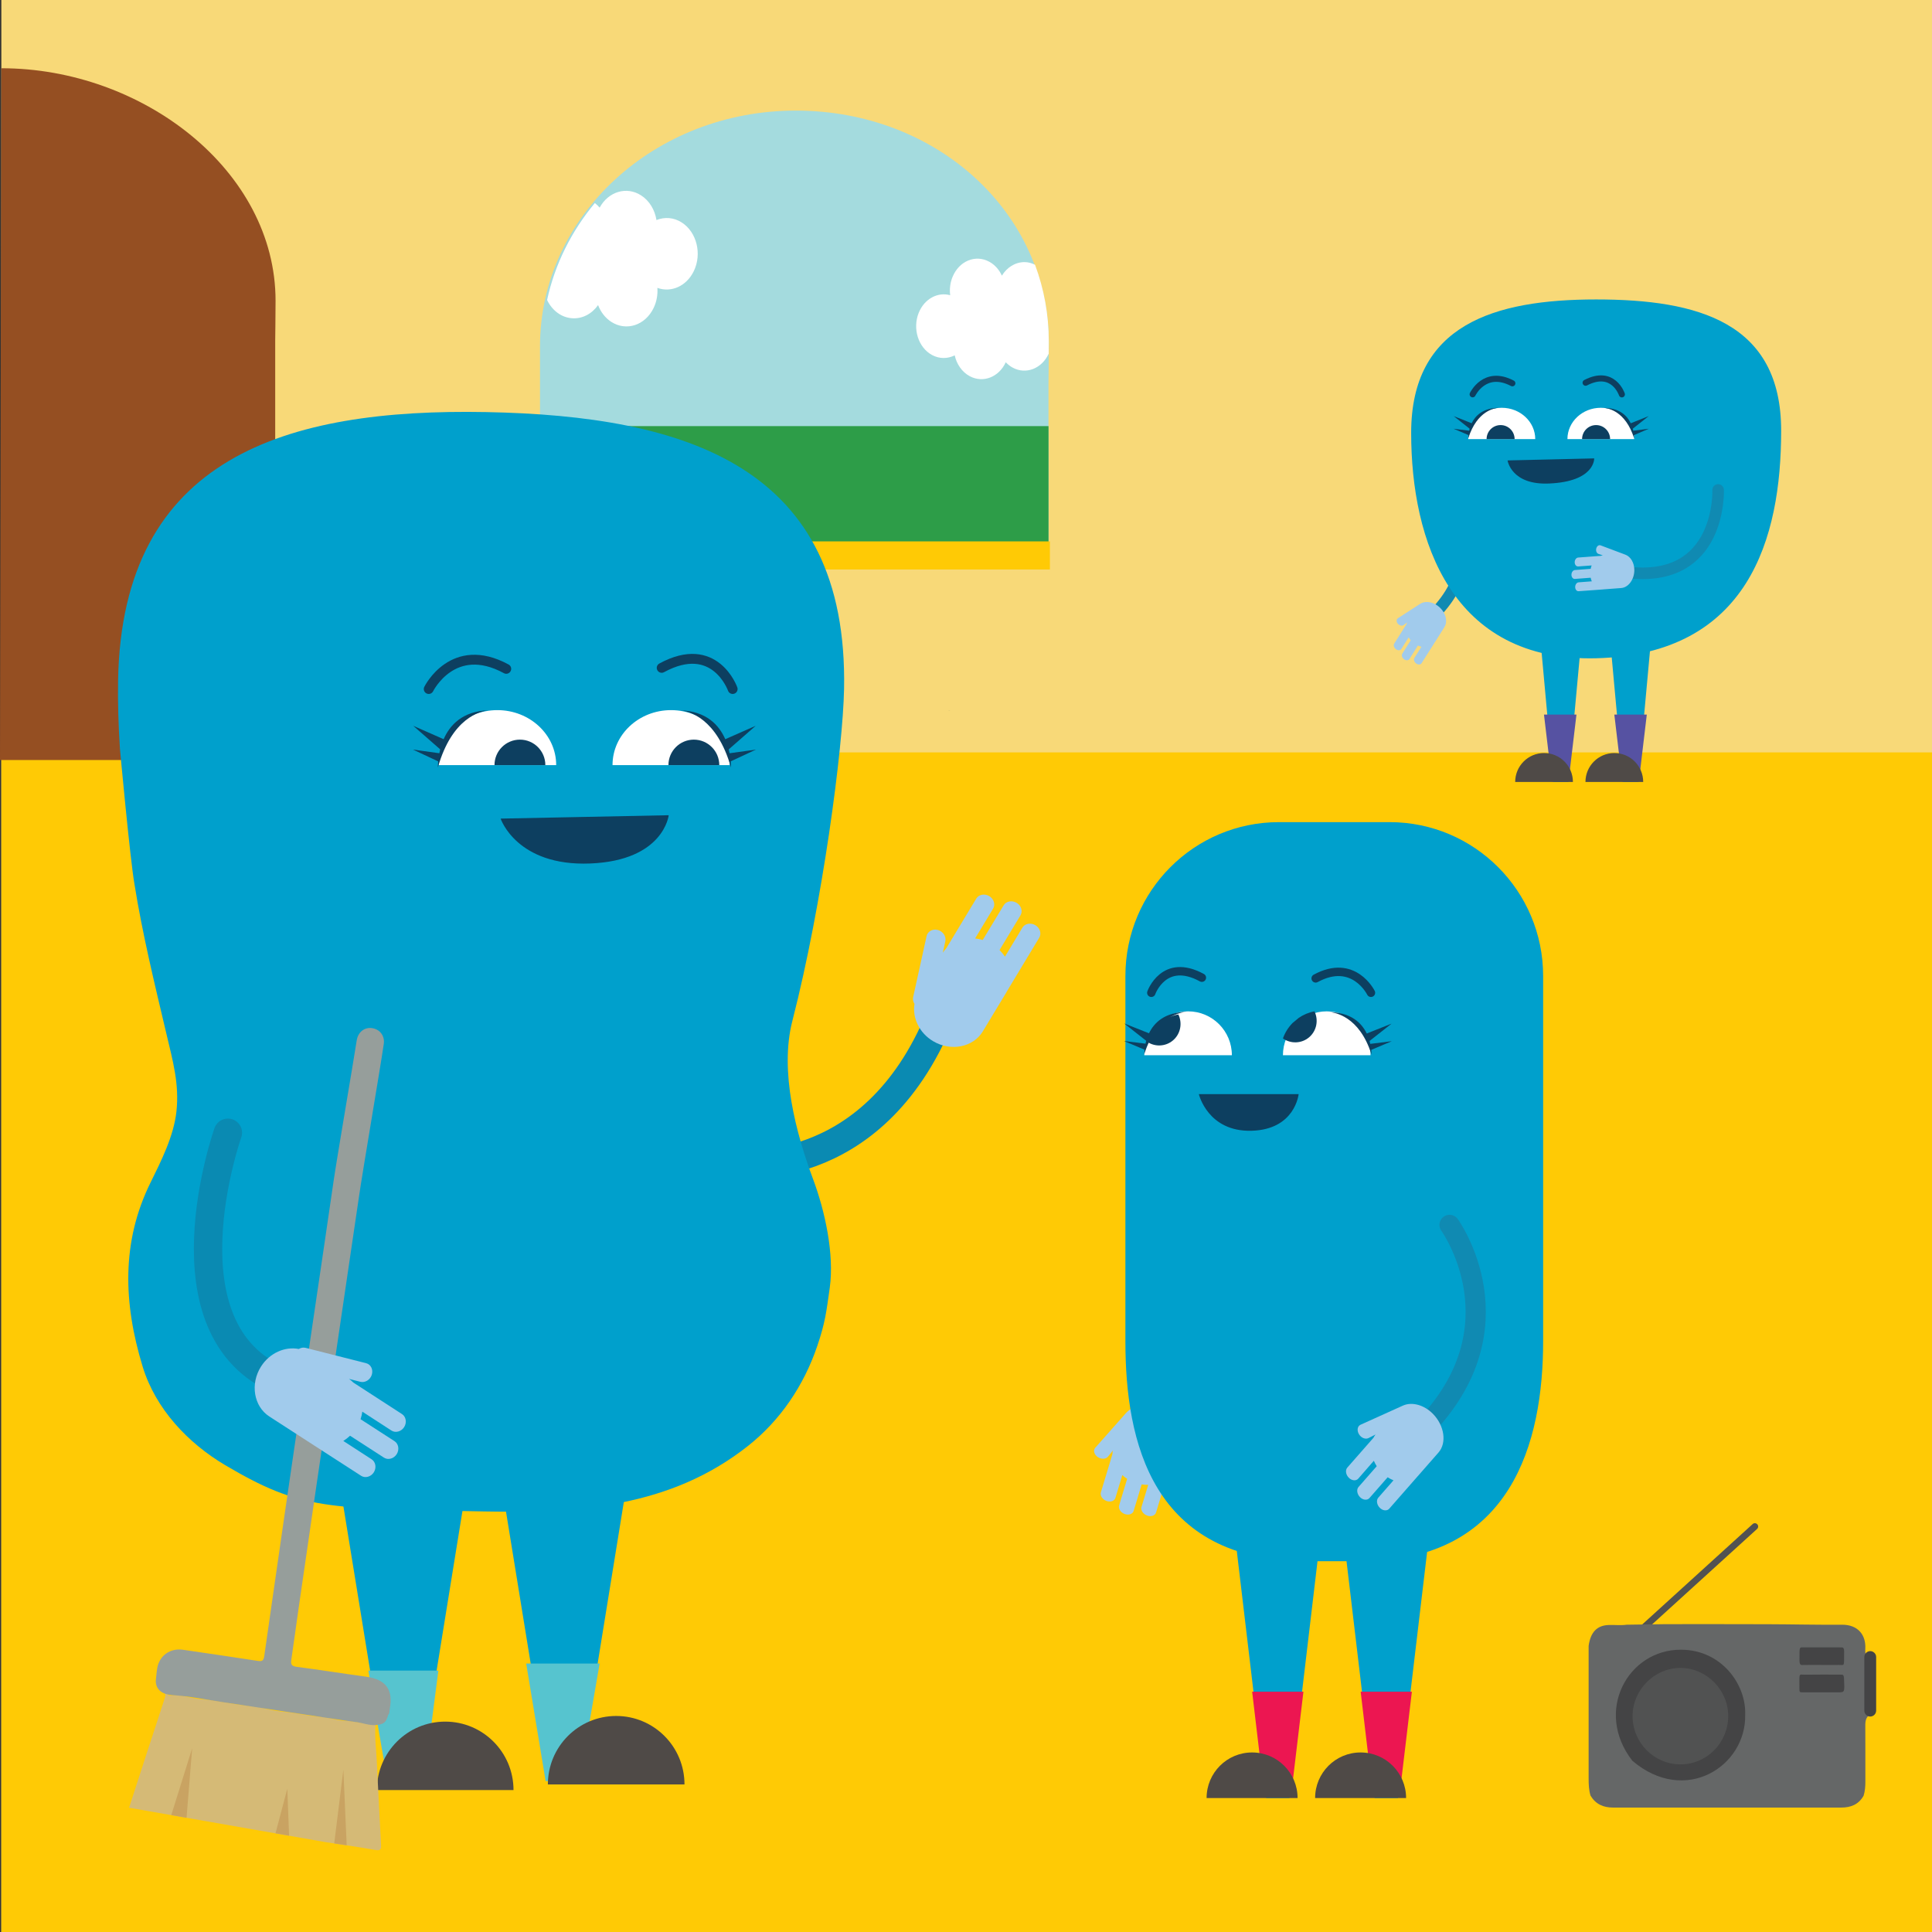 <svg width="294" height="294" viewBox="0 0 294 294" fill="none" xmlns="http://www.w3.org/2000/svg">
<rect x="0" y="0" width="294" height="294" fill="#333333" stroke="none"/>
<g clip-path="url(#clip0)">
<path d="M0.204 294V0H294V294" fill="#F8D978"/>
<path d="M216.629 74.673C216.629 74.673 228.449 82.749 218.386 93.328" stroke="#108AB2" stroke-width="1.757" stroke-miterlimit="10" stroke-linecap="round"/>
<path d="M216.125 91.878C216.832 91.438 217.893 91.524 218.793 92.189C219.94 93.038 220.39 94.488 219.801 95.433L218.343 97.742C218.333 97.763 218.322 97.774 218.311 97.785C218.311 97.796 218.3 97.806 218.3 97.806L216.329 100.921C216.179 101.168 215.804 101.189 215.503 100.964C215.203 100.738 215.086 100.362 215.236 100.115L216.307 98.418C216.125 98.376 215.943 98.311 215.771 98.236L214.485 100.276C214.335 100.523 213.96 100.545 213.66 100.319C213.36 100.094 213.242 99.718 213.392 99.471L214.678 97.43C214.56 97.291 214.453 97.151 214.357 97.001L213.253 98.751C213.103 98.998 212.728 99.02 212.428 98.794C212.128 98.569 212.01 98.193 212.16 97.946L214.003 95.025C214.035 94.917 214.089 94.81 214.143 94.713L213.585 95.121C213.35 95.293 212.964 95.197 212.717 94.917C212.471 94.638 212.471 94.262 212.707 94.09" fill="#A1CBEC"/>
<path d="M294 114.496H0.204V294.011H294V114.496Z" fill="#FFCA05"/>
<path d="M173.828 190.383C173.828 190.383 183.012 204.538 173.817 220.39" stroke="#108AB2" stroke-width="3.073" stroke-miterlimit="10" stroke-linecap="round"/>
<path d="M171.385 214.987C172.371 213.913 174.214 213.57 176.036 214.268C178.361 215.159 179.797 217.404 179.229 219.262L177.836 223.837C177.825 223.869 177.814 223.901 177.804 223.934C177.804 223.955 177.804 223.966 177.793 223.987L175.918 230.163C175.768 230.646 175.157 230.85 174.546 230.624C173.935 230.388 173.56 229.808 173.71 229.314L174.728 225.953C174.407 225.963 174.075 225.942 173.732 225.888L172.51 229.926C172.36 230.41 171.749 230.614 171.138 230.388C170.527 230.152 170.152 229.572 170.302 229.078L171.524 225.04C171.256 224.868 171.01 224.675 170.785 224.471L169.734 227.94C169.584 228.423 168.974 228.627 168.363 228.401C167.752 228.165 167.377 227.585 167.527 227.091L169.274 221.313C169.284 221.109 169.317 220.916 169.359 220.722L168.599 221.668C168.277 222.065 167.58 222.086 167.045 221.721C166.509 221.356 166.327 220.733 166.648 220.336" fill="#A1CBEC"/>
<path d="M143.062 154.706C132.667 180.159 111.631 177.055 111.631 177.055" stroke="#0A8AB2" stroke-width="4.313" stroke-miterlimit="10" stroke-linecap="round"/>
<path d="M158.139 142.699C158.525 142.065 158.257 141.206 157.55 140.787C156.843 140.369 155.953 140.54 155.578 141.174L152.931 145.577C152.696 145.223 152.417 144.879 152.106 144.568L155.289 139.295C155.675 138.661 155.407 137.802 154.7 137.383C153.992 136.964 153.103 137.136 152.728 137.77L149.545 143.043C149.159 142.925 148.773 142.849 148.388 142.806L151.12 138.274C151.506 137.641 151.238 136.781 150.531 136.363C149.824 135.944 148.934 136.116 148.559 136.749L144.005 144.299C143.801 144.503 143.63 144.74 143.469 144.976L143.855 143.236C144.015 142.506 143.501 141.733 142.719 141.518C141.937 141.303 141.165 141.722 141.004 142.452L138.957 151.742C138.882 152.096 138.968 152.461 139.161 152.773C138.818 154.878 139.879 157.187 142.001 158.444C144.691 160.044 148.088 159.378 149.556 156.951L153.167 150.969C153.189 150.926 153.21 150.883 153.231 150.84C153.242 150.818 153.264 150.808 153.274 150.775L158.139 142.699Z" fill="#A1CBEC"/>
<path d="M159.608 52.217C159.608 32.391 142.59 16.829 121.093 16.829C99.597 16.829 82.172 32.896 82.172 52.732V85.596H159.554V58.274C159.554 58.274 159.608 54.096 159.608 52.217Z" fill="#A4DBDE"/>
<path d="M0 115.656H41.879V51.83C41.879 51.83 41.933 47.663 41.933 45.773C41.933 25.947 21.7 10.385 0.204 10.385" fill="#954F22"/>
<path d="M82.175 85.57L159.557 85.57L159.557 64.843L82.175 64.843L82.175 85.57Z" fill="#2D9D48"/>
<path d="M155.9 39.887C154.475 39.887 153.221 40.704 152.46 41.949C152.053 41.047 151.388 40.285 150.531 39.823C148.431 38.684 145.934 39.726 144.948 42.153C144.583 43.045 144.476 44.011 144.594 44.924C142.697 44.398 140.683 45.461 139.815 47.577C138.829 49.993 139.729 52.882 141.829 54.021C142.965 54.633 144.208 54.611 145.28 54.075C145.58 55.417 146.384 56.609 147.563 57.243C149.599 58.338 152.01 57.393 153.049 55.127C153.36 55.449 153.703 55.728 154.1 55.943C156.136 57.049 158.547 56.083 159.586 53.817C159.597 53.119 159.597 52.453 159.597 51.948C159.597 47.846 158.858 43.925 157.507 40.295C157.025 40.038 156.479 39.887 155.9 39.887Z" fill="white"/>
<path d="M87.016 48.425C88.612 48.554 90.07 47.76 91.013 46.428C91.409 47.469 92.095 48.382 93.028 48.984C95.31 50.444 98.182 49.51 99.457 46.879C99.929 45.901 100.111 44.838 100.036 43.807C102.126 44.57 104.462 43.56 105.576 41.262C106.852 38.642 106.026 35.323 103.755 33.862C102.522 33.068 101.118 32.992 99.897 33.486C99.65 31.951 98.836 30.544 97.55 29.727C95.342 28.31 92.578 29.158 91.249 31.596C91.034 31.338 90.788 31.102 90.52 30.898C86.973 35.162 84.433 40.188 83.254 45.654C83.994 47.201 85.376 48.297 87.016 48.425Z" fill="white"/>
<path d="M159.768 82.385H81.958V86.659H159.768V82.385Z" fill="#FFCA05"/>
<path d="M31.72 79.216C33.354 79.216 34.678 78.196 34.678 76.939C34.678 75.681 33.354 74.662 31.72 74.662C30.087 74.662 28.762 75.681 28.762 76.939C28.762 78.196 30.087 79.216 31.72 79.216Z" fill="#838383"/>
<path d="M20.457 134.515C21.679 142.183 23.554 149.819 25.322 157.316C26.276 161.375 27.316 164.941 26.844 169.183C26.426 172.899 24.54 176.647 22.901 179.966C18.475 188.933 18.743 198.255 21.711 207.975C23.683 214.429 28.644 219.627 34.249 222.946C45.865 229.819 49.723 229.551 73.706 230.002C87.927 230.27 101.997 229.401 113.849 220.014C118.736 216.148 122.326 210.853 124.373 204.807C125.584 201.23 125.744 199.673 126.269 195.957C126.987 190.813 125.509 184.208 123.751 179.493C121.115 172.426 118.607 163.008 120.579 155.35C125.166 137.501 128.273 113.927 128.445 104.841C129.088 70.99 104.494 63.289 73.996 62.709C43.497 62.129 18.614 69.583 17.971 103.434C17.907 106.925 18.025 110.426 18.25 113.927C18.25 113.927 19.782 130.627 20.457 134.515Z" fill="#00A0CC"/>
<path d="M93.21 116.43C93.21 111.812 97.196 108.063 102.115 108.063C107.034 108.063 111.02 111.812 111.02 116.43" fill="white"/>
<path d="M101.719 116.43C101.719 114.282 103.455 112.553 105.587 112.553C107.72 112.553 109.456 114.293 109.456 116.43" fill="#0D3F60"/>
<path d="M66.741 116.43C66.741 111.812 70.749 108.063 75.689 108.063C80.629 108.063 84.637 111.812 84.637 116.43" fill="white"/>
<path d="M75.249 116.43C75.249 114.282 76.986 112.553 79.118 112.553C81.261 112.553 82.987 114.293 82.987 116.43" fill="#0D3F60"/>
<path d="M95.546 224.771L88.034 271.103H83.672L76.171 224.922" fill="#00A0CC"/>
<path d="M71.07 225.631L63.569 271.962H59.207L51.695 225.77" fill="#00A0CC"/>
<path d="M83.029 271.039L80.072 253.146H91.249L88.195 270.835L83.029 271.039Z" fill="#56C4CF"/>
<path d="M59.047 271.543L56.057 254.22H66.709L64.405 272.015L59.047 271.543Z" fill="#56C4CF"/>
<path d="M78.143 272.403C78.143 266.646 73.492 261.985 67.748 261.985C62.004 261.985 57.353 266.646 57.353 272.403" fill="#4F4A47"/>
<path d="M104.162 271.544C104.162 265.787 99.511 261.126 93.767 261.126C88.023 261.126 83.372 265.787 83.372 271.544" fill="#4F4A47"/>
<path d="M19.643 275.087C20.575 272.219 21.497 269.352 22.429 266.495C23.297 263.832 24.186 261.168 25.044 258.505C25.119 258.258 25.258 257.989 25.087 257.721C25.408 257.689 25.58 258.043 25.922 258C27.541 257.796 29.052 258.473 30.648 258.58C32.963 258.72 35.214 259.321 37.517 259.557C38.257 259.632 39.018 259.686 39.746 259.869C40.936 260.169 42.179 260.417 43.358 260.513C45.19 260.674 46.98 261.147 48.812 261.254C50.045 261.329 51.202 261.823 52.413 261.856C54.02 261.899 55.553 262.339 57.139 262.521C56.978 264.401 57.267 266.259 57.343 268.128C57.535 272.327 57.761 276.526 57.986 280.715C58.018 281.337 57.953 281.66 57.15 281.52C54.631 281.069 52.092 280.715 49.563 280.328L19.643 275.087Z" fill="#D5BA76"/>
<path d="M57.3 156.66C58.093 157.036 58.543 157.917 58.404 158.84C57.803 162.954 55.178 178.236 54.589 182.36C53.742 188.267 49.016 220.046 48.169 225.953C47.269 232.225 46.337 238.486 45.437 244.758C45.062 247.357 44.719 249.956 44.333 252.555C44.226 253.264 44.355 253.543 45.158 253.651C48.673 254.102 52.167 254.671 55.671 255.144C58.725 255.562 59.872 257.087 59.304 260.084C59.25 260.363 59.325 260.707 59.079 260.943C58.746 262.135 58.414 262.404 57.139 262.511C56.239 262.586 55.124 262.178 54.224 262.06C53.056 261.899 51.877 261.738 50.709 261.555C48.212 261.179 45.715 260.803 43.219 260.428C40.175 259.966 37.132 259.515 34.099 259.053C31.42 258.645 28.891 258.118 26.191 257.947C24.83 257.861 23.715 257.227 23.704 255.788C23.779 255.133 23.822 254.467 23.929 253.823C24.272 251.922 25.912 250.762 27.852 251.052C31.656 251.61 35.46 252.158 39.254 252.749C39.972 252.867 40.132 252.609 40.218 251.975C41.268 244.565 42.351 237.165 43.411 229.766C44.558 221.732 49.605 187.838 50.752 179.804C51.245 176.368 53.753 161.772 54.278 158.346C54.514 156.768 55.917 156.016 57.3 156.66Z" fill="#969E9B"/>
<path d="M52.756 280.812L52.252 269.299L50.859 280.522L52.756 280.812Z" fill="#C9A362"/>
<path d="M43.99 279.351L43.722 272.198L41.922 278.986L43.99 279.351Z" fill="#C9A362"/>
<path d="M28.387 276.623L29.245 266.034L26.062 276.215L28.387 276.623Z" fill="#C9A362"/>
<path d="M271.046 65.534C271.046 81.976 266.073 99.578 242.894 100.169C220.883 100.738 214.743 82.309 214.743 65.866C214.743 49.424 227.345 45.568 242.894 45.568C258.443 45.568 271.046 49.08 271.046 65.534Z" fill="#00A0CC"/>
<path d="M224.098 60.003C224.098 60.003 225.93 56.115 230.142 58.327" stroke="#0D3F60" stroke-width="0.924" stroke-miterlimit="10" stroke-linecap="round"/>
<path d="M246.806 60.014C246.806 60.014 245.498 56.062 241.287 58.242" stroke="#0D3F60" stroke-width="0.924" stroke-miterlimit="10" stroke-linecap="round"/>
<path d="M242.594 69.755C242.594 69.755 242.755 73.278 235.736 73.578C229.96 73.836 229.413 70.066 229.413 70.066L242.594 69.755Z" fill="#0D3F60"/>
<path d="M238.522 66.822C238.522 64.191 240.794 62.054 243.601 62.054C246.409 62.054 248.681 64.191 248.681 66.822" fill="white"/>
<path d="M223.423 66.822C223.423 64.191 225.705 62.054 228.524 62.054C231.342 62.054 233.625 64.191 233.625 66.822" fill="white"/>
<path d="M223.948 64.406L221.215 63.321L223.637 65.233C223.605 65.34 223.584 65.448 223.562 65.544L221.194 65.243L223.455 66.199C223.423 66.5 223.434 66.693 223.434 66.693C224.773 62.451 227.516 62.086 228.063 62.054C225.663 62.086 224.505 63.257 223.948 64.406Z" fill="#0D3F60"/>
<path d="M228.063 62.065C228.095 62.065 228.127 62.065 228.159 62.065C228.159 62.054 228.127 62.054 228.063 62.065Z" fill="#0D3F60"/>
<path d="M250.91 65.243L248.542 65.544C248.52 65.448 248.499 65.34 248.467 65.233L250.888 63.321L248.156 64.406C247.599 63.246 246.441 62.086 244.041 62.065C244.587 62.097 247.341 62.462 248.67 66.704C248.67 66.704 248.681 66.511 248.649 66.21L250.91 65.243Z" fill="#0D3F60"/>
<path d="M261.455 74.555C261.455 74.555 262.023 88.882 247.545 87.088" stroke="#108AB2" stroke-width="1.757" stroke-miterlimit="10" stroke-linecap="round"/>
<path d="M247.363 84.415C248.134 84.715 248.702 85.628 248.702 86.745C248.702 88.174 247.813 89.398 246.709 89.484L243.987 89.688C243.966 89.688 243.944 89.688 243.934 89.688C243.923 89.688 243.912 89.688 243.902 89.699L240.226 89.967C239.937 89.989 239.701 89.699 239.701 89.333C239.701 88.958 239.937 88.635 240.226 88.614L242.23 88.463C242.155 88.292 242.101 88.109 242.058 87.916L239.658 88.098C239.369 88.12 239.133 87.83 239.133 87.465C239.133 87.089 239.369 86.767 239.658 86.745L242.058 86.563C242.091 86.38 242.144 86.208 242.208 86.047L240.151 86.198C239.862 86.219 239.626 85.929 239.626 85.564C239.626 85.188 239.862 84.866 240.151 84.844L243.58 84.587C243.687 84.554 243.805 84.522 243.912 84.511L243.259 84.296C242.98 84.211 242.819 83.846 242.905 83.48C242.991 83.115 243.28 82.89 243.559 82.986" fill="#A1CBEC"/>
<path d="M245.123 98.505L246.999 118.996H249.26L251.135 98.494" fill="#00A0CC"/>
<path d="M234.514 98.44L236.39 118.996H238.64L240.526 98.505" fill="#00A0CC"/>
<path d="M234.954 108.74H239.894L238.683 118.943H236.165L234.954 108.74Z" fill="#5652A2"/>
<path d="M245.659 108.74H250.599L249.388 118.943H246.87L245.659 108.74Z" fill="#5652A2"/>
<path d="M230.571 118.996C230.571 116.569 232.532 114.593 234.964 114.593C237.386 114.593 239.358 116.558 239.358 118.996" fill="#4F4A47"/>
<path d="M241.265 118.996C241.265 116.569 243.226 114.593 245.659 114.593C248.081 114.593 250.053 116.558 250.053 118.996" fill="#4F4A47"/>
<path d="M67.512 112.487L62.883 110.447L66.987 114.034C66.934 114.238 66.891 114.431 66.859 114.624L62.84 114.066L66.677 115.86C66.623 116.429 66.634 116.794 66.634 116.794C68.777 109.233 73.085 108.224 74.306 108.095C70.374 108.213 68.445 110.35 67.512 112.487Z" fill="#0D3F60"/>
<path d="M115.039 114.067L111.02 114.625C110.977 114.432 110.945 114.239 110.892 114.035L114.996 110.448L110.367 112.488C109.434 110.351 107.505 108.225 103.562 108.096C104.794 108.225 109.091 109.234 111.235 116.795C111.235 116.795 111.245 116.43 111.192 115.861L115.039 114.067Z" fill="#0D3F60"/>
<path d="M117.182 108.096C117.3 108.096 117.407 108.074 117.525 108.074C117.525 108.074 117.396 108.074 117.182 108.096Z" fill="#0D3F60"/>
<path d="M144.626 108.096C144.412 108.074 144.283 108.074 144.283 108.074C144.412 108.063 144.508 108.085 144.626 108.096Z" fill="#0D3F60"/>
<path d="M245.016 66.823C245.016 65.641 244.062 64.686 242.883 64.686C241.705 64.686 240.751 65.641 240.751 66.823" fill="#0D3F60"/>
<path d="M230.485 66.823C230.485 65.641 229.531 64.686 228.352 64.686C227.173 64.686 226.22 65.641 226.22 66.823" fill="#0D3F60"/>
<path d="M42.758 210.145C24.015 202.476 34.678 172.373 34.678 172.373" stroke="#0A8AB2" stroke-width="4.313" stroke-miterlimit="10" stroke-linecap="round"/>
<path d="M54.953 224.579C55.575 224.976 56.443 224.74 56.882 224.053C57.321 223.365 57.171 222.463 56.55 222.066L52.242 219.273C52.606 219.048 52.949 218.779 53.27 218.479L58.436 221.819C59.057 222.216 59.925 221.98 60.365 221.292C60.804 220.605 60.654 219.703 60.032 219.306L54.867 215.966C54.996 215.59 55.081 215.203 55.135 214.816L59.572 217.695C60.193 218.092 61.061 217.856 61.501 217.168C61.94 216.481 61.79 215.579 61.168 215.182L53.774 210.392C53.571 210.188 53.356 210.005 53.11 209.833L54.835 210.273C55.553 210.456 56.346 209.973 56.582 209.189C56.818 208.405 56.432 207.621 55.703 207.438L46.508 205.108C46.155 205.022 45.791 205.086 45.469 205.279C43.379 204.871 41.043 205.87 39.725 207.943C38.043 210.585 38.611 214.011 40.979 215.547L46.841 219.338C46.884 219.37 46.926 219.381 46.969 219.413C46.991 219.424 47.002 219.445 47.023 219.456L54.953 224.579Z" fill="#A1CBEC"/>
<path d="M171.256 180.857V204.12C171.256 219.402 175.296 237.574 198.872 237.574H207.209C230.067 237.574 234.825 219.413 234.825 204.12V148.52C234.825 135.589 224.366 125.107 211.463 125.107H194.618C181.715 125.107 171.256 135.589 171.256 148.52V160.871V180.857Z" fill="#00A0CC"/>
<path d="M204.069 230.528L209.181 273.616H212.728L217.84 230.518" fill="#00A0CC"/>
<path d="M207.059 257.432H214.85L212.932 273.531H208.967L207.059 257.432Z" fill="#EC1651"/>
<path d="M200.126 273.616C200.126 269.782 203.223 266.678 207.048 266.678C210.874 266.678 213.971 269.782 213.971 273.616" fill="#4F4A47"/>
<path d="M187.556 230.528L192.667 273.616H196.225L201.326 230.518" fill="#00A0CC"/>
<path d="M190.545 257.432H198.347L196.429 273.531H192.453L190.545 257.432Z" fill="#EC1651"/>
<path d="M183.612 273.616C183.612 269.782 186.709 266.678 190.535 266.678C194.36 266.678 197.457 269.782 197.457 273.616" fill="#4F4A47"/>
<path d="M220.583 186.398C220.583 186.398 231.835 201.928 216.511 217.501" stroke="#108AB2" stroke-width="3.073" stroke-miterlimit="10" stroke-linecap="round"/>
<path d="M213.521 213.881C214.861 213.302 216.682 213.763 218.054 215.149C219.801 216.921 220.187 219.563 218.911 221.023L215.761 224.621C215.739 224.643 215.718 224.664 215.686 224.696C215.675 224.707 215.664 224.729 215.654 224.739L211.399 229.594C211.067 229.97 210.413 229.905 209.963 229.443C209.503 228.982 209.406 228.294 209.738 227.908L212.053 225.266C211.753 225.147 211.453 224.986 211.164 224.804L208.388 227.972C208.056 228.348 207.402 228.283 206.952 227.822C206.502 227.36 206.395 226.672 206.727 226.286L209.503 223.118C209.331 222.849 209.181 222.57 209.063 222.291L206.684 225.019C206.352 225.394 205.698 225.33 205.248 224.868C204.787 224.406 204.691 223.719 205.023 223.332L208.999 218.8C209.085 218.618 209.203 218.457 209.32 218.295L208.238 218.843C207.788 219.069 207.134 218.811 206.802 218.253C206.459 217.694 206.556 217.06 207.006 216.824" fill="#A1CBEC"/>
<path d="M248.788 248.893C248.97 249.097 249.292 249.119 249.495 248.926L267.381 232.666C267.584 232.483 267.606 232.161 267.413 231.957C267.231 231.753 266.909 231.731 266.706 231.925L248.82 248.185C248.617 248.367 248.595 248.689 248.788 248.893Z" fill="#515252"/>
<path d="M282.234 250.031H244.298V271.973H282.234V250.031Z" fill="#444445"/>
<path d="M253.535 247.153C258.722 247.153 263.898 247.142 269.085 247.164C272.814 247.175 276.554 247.271 280.283 247.239C282.769 247.218 283.959 248.839 283.852 250.869C283.809 251.717 283.905 252.459 284.795 252.877C285.127 253.028 285.202 253.414 285.234 253.769C285.47 255.788 285.47 257.807 285.234 259.815C285.181 260.245 285.052 260.642 284.645 260.868C283.937 261.254 283.841 261.899 283.852 262.629C283.873 265.454 283.852 268.278 283.862 271.103C283.862 271.833 283.809 272.553 283.595 273.251C282.844 274.593 281.666 275.066 280.176 275.066C268.613 275.055 257.04 275.055 245.477 275.066C243.977 275.066 242.819 274.55 242.037 273.251C241.78 272.402 241.748 271.532 241.748 270.652C241.758 263.918 241.758 257.195 241.748 250.461C242.037 248.377 243.012 247.346 244.802 247.282C245.713 247.25 246.634 247.368 247.545 247.239L253.535 247.153ZM265.57 260.911C265.741 256.4 262.023 251.052 255.797 251.041C247.738 251.019 242.541 260.395 248.402 267.945C256.45 274.786 265.773 268.772 265.57 260.911ZM277.218 257.528C278.054 257.528 278.879 257.528 279.715 257.528C280.712 257.528 280.712 257.528 280.615 255.562C280.615 255.487 280.615 255.412 280.605 255.337C280.583 255.025 280.508 254.853 280.337 254.843C280.197 254.843 280.069 254.832 279.93 254.832C278.194 254.832 276.447 254.81 274.711 254.843C273.703 254.853 273.821 254.456 273.821 256.711C273.821 257.506 273.832 257.528 274.261 257.528C275.247 257.538 276.232 257.528 277.218 257.528ZM277.186 253.361C278.033 253.361 278.879 253.382 279.737 253.361C280.723 253.328 280.615 253.779 280.626 251.492C280.626 251.417 280.626 251.342 280.626 251.266C280.626 250.891 280.519 250.708 280.337 250.697C280.187 250.686 280.026 250.686 279.876 250.686C278.161 250.686 276.447 250.676 274.721 250.686C273.746 250.697 273.843 250.407 273.832 252.598C273.832 253.21 273.95 253.382 274.239 253.371C275.214 253.339 276.2 253.361 277.186 253.361Z" fill="#656767"/>
<path d="M255.668 268.493C251.682 268.461 248.435 265.174 248.435 261.147C248.435 257.162 251.735 253.833 255.7 253.812C259.697 253.801 263.052 257.216 262.987 261.233C262.934 265.282 259.654 268.525 255.668 268.493Z" fill="#515252"/>
<path d="M284.602 261.212C284.109 261.212 283.702 260.804 283.702 260.309V252.158C283.702 251.664 284.109 251.256 284.602 251.256C285.095 251.256 285.502 251.664 285.502 252.158V260.309C285.502 260.804 285.095 261.212 284.602 261.212Z" fill="#444445"/>
<path d="M76.182 124.57C76.182 124.57 78.603 131.852 89.813 131.401C101.022 130.95 101.761 124.055 101.761 124.055L76.182 124.57Z" fill="#0D3F60"/>
<path d="M65.24 104.852C65.24 104.852 68.927 97.367 77.039 101.781" stroke="#0D3F60" stroke-width="1.5" stroke-miterlimit="10" stroke-linecap="round"/>
<path d="M111.492 104.852C111.492 104.852 108.802 97.216 100.69 101.63" stroke="#0D3F60" stroke-width="1.5" stroke-miterlimit="10" stroke-linecap="round"/>
<path d="M182.433 166.498C182.433 166.498 183.784 172.244 190.438 172.072C197.093 171.9 197.618 166.498 197.618 166.498H182.433Z" fill="#0D3F60"/>
<path d="M174.128 160.581C174.128 156.897 177.107 153.9 180.794 153.9C184.48 153.9 187.459 156.886 187.459 160.581" fill="white"/>
<path d="M195.229 160.581C195.229 156.897 198.208 153.9 201.894 153.9C205.58 153.9 208.56 156.886 208.56 160.581" fill="white"/>
<path d="M208.624 151.076C208.624 151.076 205.998 145.738 200.211 148.885" stroke="#0D3F60" stroke-width="1.28" stroke-miterlimit="10" stroke-linecap="round"/>
<path d="M175.2 151.076C175.2 151.076 177.118 145.631 182.894 148.778" stroke="#0D3F60" stroke-width="1.28" stroke-miterlimit="10" stroke-linecap="round"/>
<path d="M207.981 157.273L211.764 155.769L208.409 158.411C208.452 158.561 208.485 158.701 208.517 158.851L211.796 158.443L208.667 159.764C208.71 160.183 208.699 160.452 208.699 160.452C206.845 154.577 203.041 154.062 202.28 154.019C205.602 154.062 207.209 155.672 207.981 157.273Z" fill="#0D3F60"/>
<path d="M171.031 158.411L174.31 158.819C174.343 158.68 174.375 158.529 174.418 158.379L171.063 155.737L174.846 157.24C175.618 155.64 177.225 154.029 180.547 153.986C179.786 154.029 175.982 154.534 174.128 160.419C174.128 160.419 174.118 160.151 174.16 159.732L171.031 158.411Z" fill="#0D3F60"/>
<path d="M175.971 156.156C175.328 156.811 174.825 157.616 174.514 158.497C175.693 159.324 177.322 159.303 178.479 158.336C179.658 157.348 179.958 155.705 179.315 154.373C178.447 154.534 177.632 154.878 176.925 155.361L175.971 156.156Z" fill="#0D3F60"/>
<path d="M196.686 155.683C196.043 156.338 195.539 157.144 195.229 158.024C196.407 158.851 198.036 158.83 199.194 157.863C200.372 156.875 200.672 155.232 200.029 153.9C199.161 154.061 198.347 154.405 197.64 154.888L196.686 155.683Z" fill="#0D3F60"/>
</g>
<defs>
<clipPath id="clip0">
<rect width="294" height="294" fill="white"/>
</clipPath>
</defs>
</svg>
